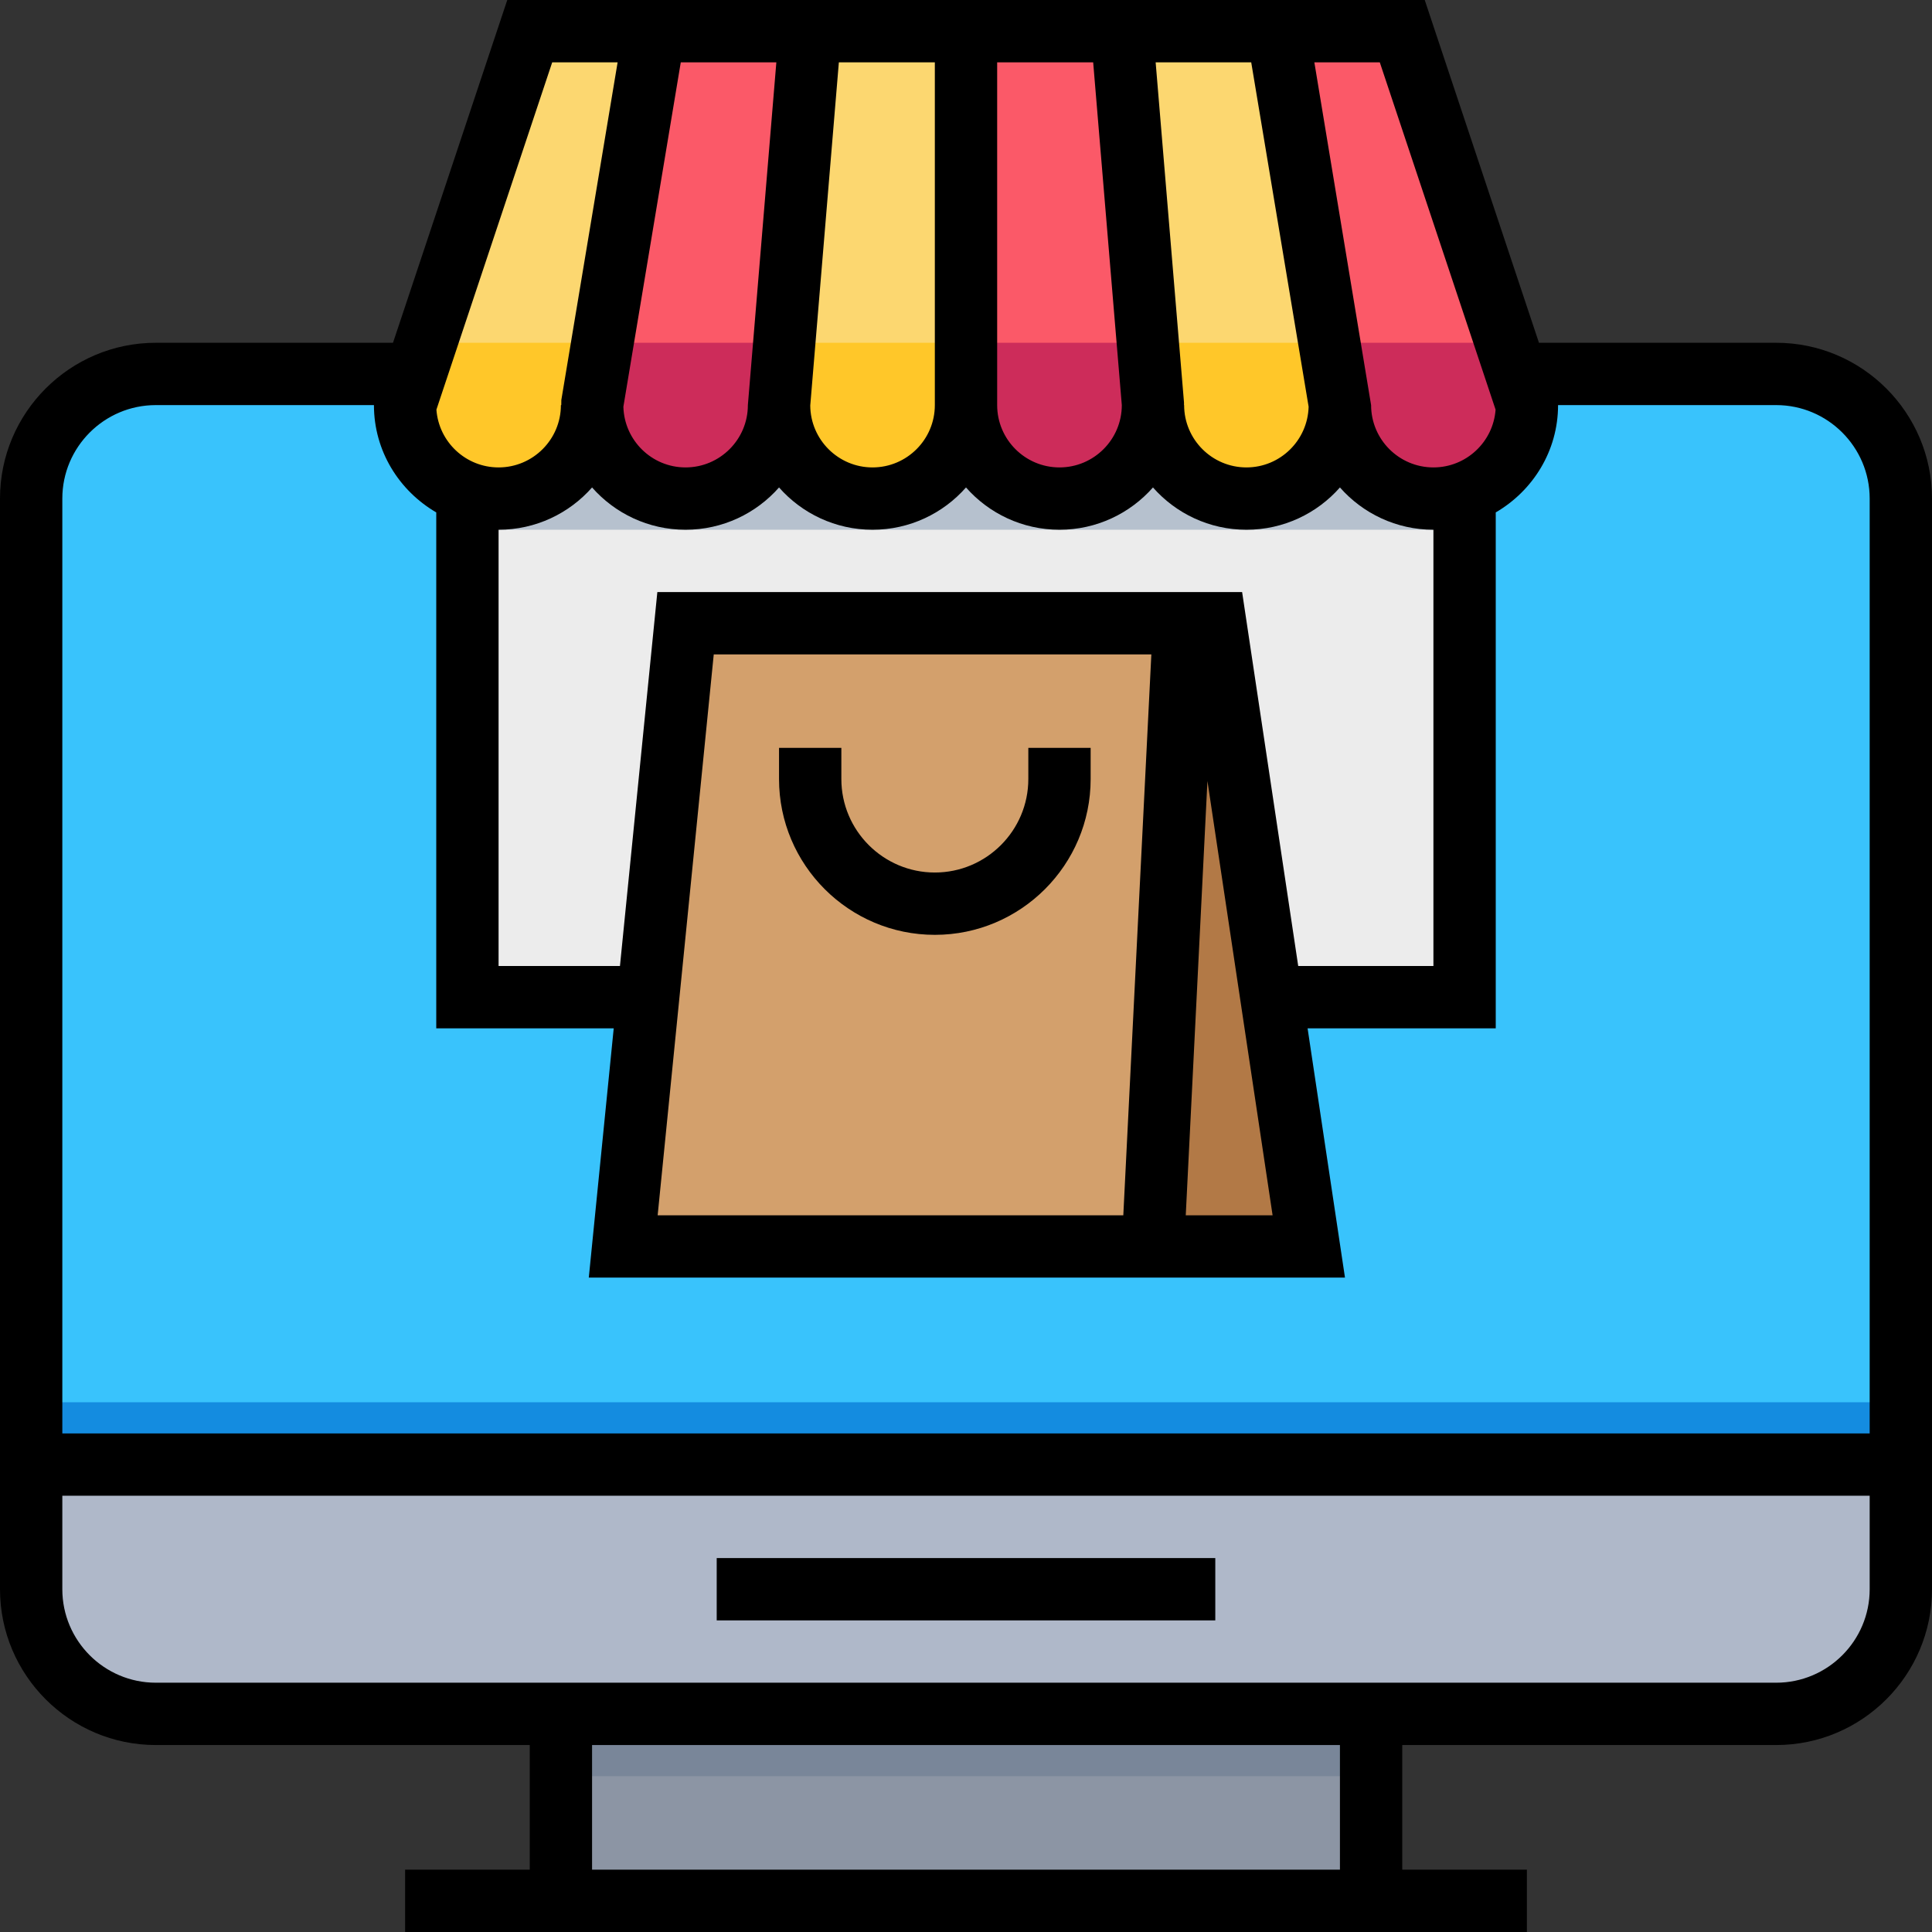 <?xml version="1.0" encoding="iso-8859-1"?>
<!-- Generator: Adobe Illustrator 19.0.0, SVG Export Plug-In . SVG Version: 6.00 Build 0)  -->
<svg version="1.1" id="Capa_1" xmlns="http://www.w3.org/2000/svg" xmlns:xlink="http://www.w3.org/1999/xlink" x="0px" y="0px"
	 viewBox="0 0 496 496" style="enable-background:new 0 0 496 496;" xml:space="preserve">
<rect x="0" y="0" width="496" height="496" fill="#333333" stroke="none"/>
<path style="fill:#39C3FC;" d="M104,96H40c-17.672,0-32,14.328-32,32v248h480V128c0-17.672-14.328-32-32-32h-64H104z"/>
<polygon style="fill:#ECECEC;" points="376,96 376,256 328,256 160,256 120,256 120,96 "/>
<polygon style="fill:#D3A06C;" points="336,320 160,320 176,160 312,160 "/>
<polygon style="fill:#B27946;" points="304,160 296,320 336,320 312,160 "/>
<rect x="120" y="96" style="fill:#B6C1CE;" width="256" height="40"/>
<rect x="144" y="432" style="fill:#8C95A4;" width="208" height="56"/>
<rect x="144" y="432" style="fill:#798699;" width="208" height="24"/>
<rect x="8" y="360" style="fill:#148CE0;" width="480" height="24"/>
<path style="fill:#AFB8C9;" d="M8,376h480v32c0,17.672-14.328,32-32,32H40c-17.672,0-32-14.328-32-32V376z"/>
<path style="fill:#FCD770;" d="M136,8l-32,96c0,13.256,10.744,24,24,24s24-10.744,24-24c0,13.256,10.744,24,24,24s24-10.744,24-24
	c0,13.256,10.744,24,24,24s24-10.744,24-24c0,13.256,10.744,24,24,24s24-10.744,24-24c0,13.256,10.744,24,24,24s24-10.744,24-24
	c0,13.256,10.744,24,24,24s24-10.744,24-24L360,8H136z"/>
<g>
	<path style="fill:#FB5968;" d="M168,8l-16,96c0,13.256,10.744,24,24,24s24-10.744,24-24l8-96H168z"/>
	<path style="fill:#FB5968;" d="M368,128c13.256,0,24-10.744,24-24L360,8h-32l16,96C344,117.256,354.744,128,368,128z"/>
	<path style="fill:#FB5968;" d="M248,8v96c0,13.256,10.744,24,24,24s24-10.744,24-24l-8-96H248z"/>
</g>
<g>
	<path style="fill:#FFC729;" d="M201.336,88L200,104c0,13.256,10.744,24,24,24s24-10.744,24-24V88H201.336z"/>
	<path style="fill:#FFC729;" d="M294.664,88L296,104c0,13.256,10.744,24,24,24s24-10.744,24-24l-2.664-16H294.664z"/>
	<path style="fill:#FFC729;" d="M128,128c13.256,0,24-10.744,24-24l2.664-16h-45.336L104,104C104,117.256,114.744,128,128,128z"/>
</g>
<g>
	<path style="fill:#CD2C5A;" d="M154.664,88L152,104c0,13.256,10.744,24,24,24s24-10.744,24-24l1.336-16H154.664z"/>
	<path style="fill:#CD2C5A;" d="M344,104c0,13.256,10.744,24,24,24s24-10.744,24-24l-5.336-16h-45.336L344,104z"/>
	<path style="fill:#CD2C5A;" d="M248,88v16c0,13.256,10.744,24,24,24s24-10.744,24-24l-1.336-16H248z"/>
</g>
<path d="M456,88h-60.904L365.768,0H130.232l-29.336,88H40c-22.056,0-40,17.944-40,40v280c0,22.056,17.944,40,40,40h96v32h-32v16h288
	v-16h-32v-32h96c22.056,0,40-17.944,40-40V128C496,105.944,478.056,88,456,88z M318.888,152H168.76l-9.6,96H128V136
	c9.544,0,18.136-4.2,24-10.856C157.864,131.8,166.456,136,176,136s18.136-4.2,24-10.856C205.864,131.8,214.456,136,224,136
	s18.136-4.2,24-10.856C253.864,131.8,262.456,136,272,136s18.136-4.2,24-10.856C301.864,131.8,310.456,136,320,136
	s18.136-4.2,24-10.856C349.864,131.8,358.456,136,368,136v112h-34.712L318.888,152z M168.84,312l14.4-144h112.344l-7.2,144H168.84z
	 M309.984,200.512L326.712,312h-22.296L309.984,200.512z M335.96,104.416C335.736,113.04,328.68,120,320,120
	c-8.824,0-16-7.176-16-16h-0.032v-0.664L296.688,16h24.536L335.96,104.416z M288,104c0,8.824-7.176,16-16,16s-16-7.176-16-16V16
	h24.648L288,104z M240,104c0,8.824-7.176,16-16,16c-8.776,0-15.912-7.112-15.984-15.872L215.36,16H240V104z M192,104
	c0,8.824-7.176,16-16,16c-8.68,0-15.736-6.96-15.96-15.584L174.776,16h24.536L192,104z M383.96,105.168
	C383.36,113.448,376.432,120,368,120c-8.824,0-16-7.176-16-16l-14.568-88h16.8L383.96,105.168z M141.768,16h16.792l-14.448,86.688
	L144.096,104H144c0,8.824-7.176,16-16,16c-8.432,0-15.36-6.552-15.96-14.832L141.768,16z M40,104h56c0,11.792,6.48,22,16,27.552V264
	h45.56l-6.4,64h194.136l-9.6-64H384V131.552c9.52-5.552,16-15.76,16-27.552h56c13.232,0,24,10.768,24,24v240H16V128
	C16,114.768,26.768,104,40,104z M344,480H152v-32h192V480z M456,432H40c-13.232,0-24-10.768-24-24v-24h464v24
	C480,421.232,469.232,432,456,432z"/>
<rect x="184" y="400" width="128" height="16"/>
<path d="M264,192v8c0,13.232-10.768,24-24,24s-24-10.768-24-24v-8h-16v8c0,22.056,17.944,40,40,40s40-17.944,40-40v-8H264z"/>
<g>
</g>
<g>
</g>
<g>
</g>
<g>
</g>
<g>
</g>
<g>
</g>
<g>
</g>
<g>
</g>
<g>
</g>
<g>
</g>
<g>
</g>
<g>
</g>
<g>
</g>
<g>
</g>
<g>
</g>
</svg>
